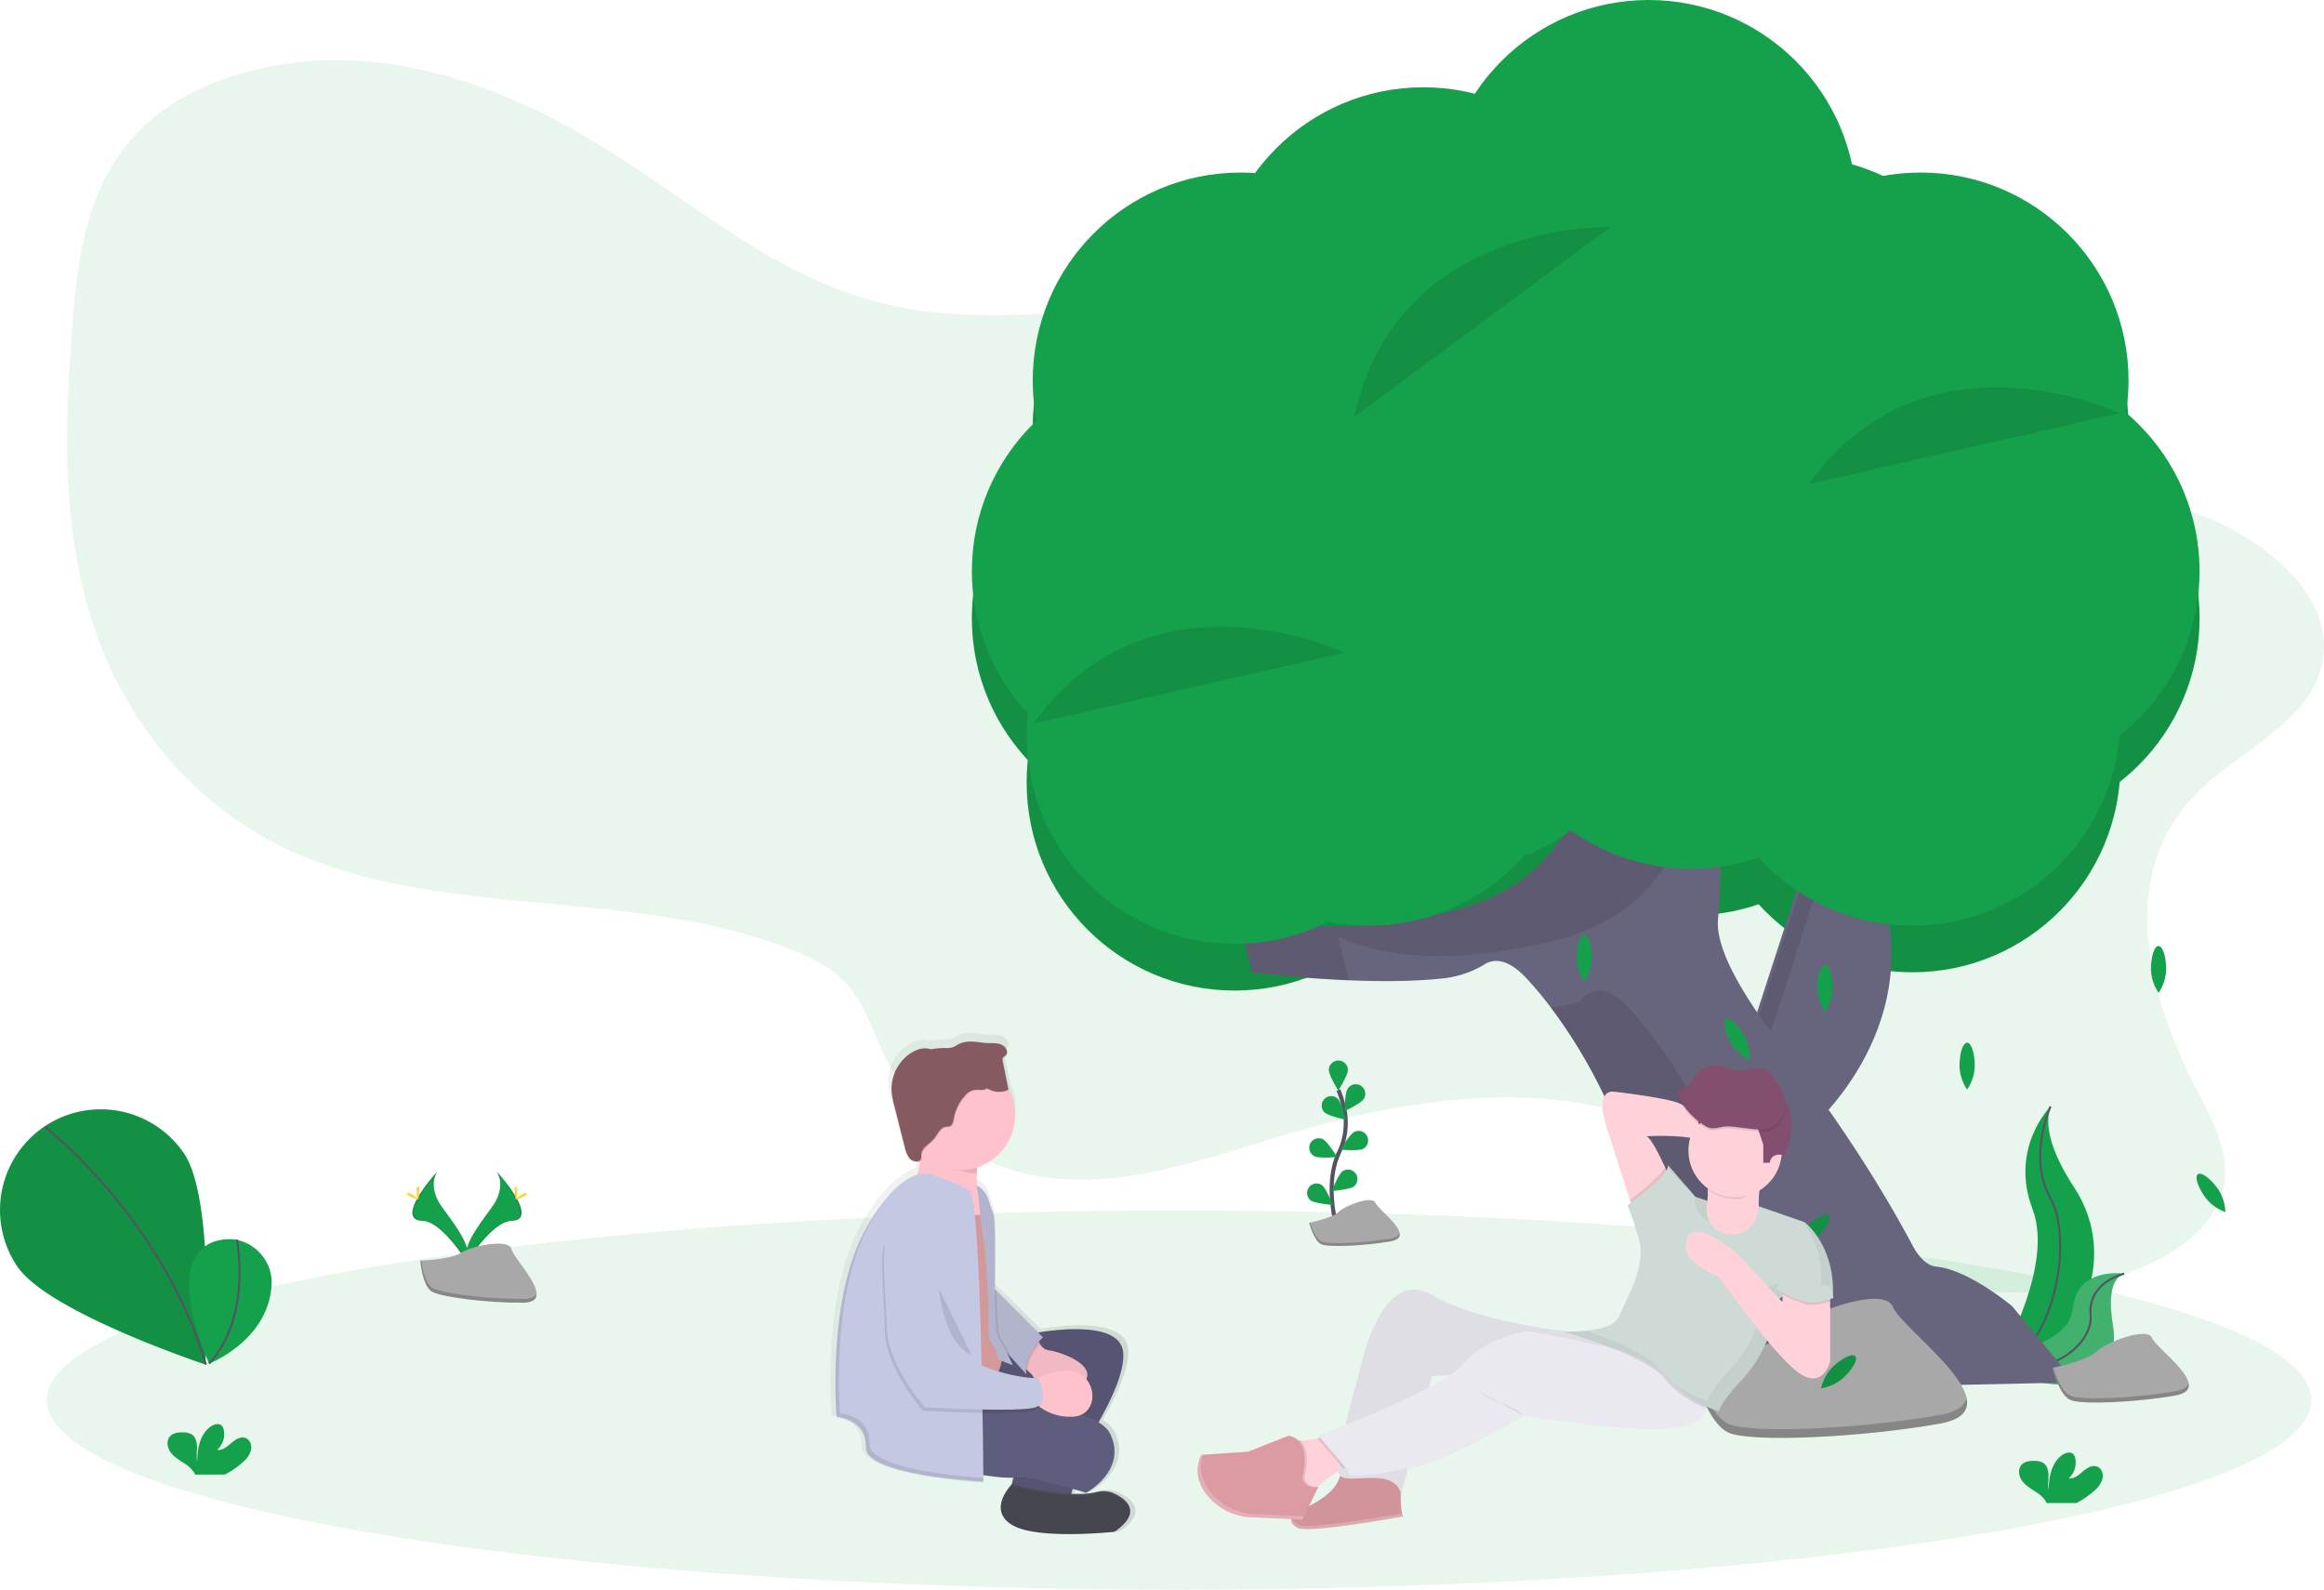 <svg xmlns="http://www.w3.org/2000/svg" xmlns:xlink="http://www.w3.org/1999/xlink" id="03e1230c-83b1-446f-8c84-17d4af0f793a" data-name="Layer 1" width="1142.23" height="781.11" viewBox="0 0 1142.23 781.11" class="injected-svg gridItem__media"><defs><linearGradient id="d91c7811-87ec-4fc8-aa52-46c2543d8327-2061" x1="380.12" y1="690.08" x2="530.06" y2="690.08" gradientTransform="matrix(-1, 0, 0, 1, 967, 0)" gradientUnits="userSpaceOnUse"><stop offset="0" stop-color="gray" stop-opacity="0.25"></stop><stop offset="0.54" stop-color="gray" stop-opacity="0.12"></stop><stop offset="1" stop-color="gray" stop-opacity="0.1"></stop></linearGradient><linearGradient id="d91c7811-87ec-4fc8-aa52-46c2543d8327-2061" x1="380.12" y1="690.08" x2="530.06" y2="690.08" gradientTransform="matrix(-1, 0, 0, 1, 967, 0)" gradientUnits="userSpaceOnUse"><stop offset="0" stop-color="gray" stop-opacity="0.25"></stop><stop offset="0.54" stop-color="gray" stop-opacity="0.12"></stop><stop offset="1" stop-color="gray" stop-opacity="0.1"></stop></linearGradient></defs><title>friendship</title><path d="M1169.87,387.2c-6.95,28.15-42.63,42.26-62.62,63.26-37.67,39.58-23,97.38.9,143.67,8,15.5,17.08,31.91,13.69,48.53-4.13,20.33-26.08,35.19-49.13,43.07-42,14.35-92.3,10.93-130.91-8.92-33.36-17.15-57.26-45-91.19-61.42-56.79-27.39-129.07-17-190.74,1.83C616.25,630.57,568.55,647.94,525.2,634c-30.5-9.82-51.59-33.72-63.08-59-5.54-12.23-9.57-25.47-20.16-35.16-6.3-5.77-14.52-9.86-22.93-13.3-76.88-31.5-174-14.63-248.63-49.57-50.42-23.59-82.71-68.09-97-114.5s-12.63-95.07-9-142.87c2.58-34,7.21-70.22,33.47-96.44,27.78-27.73,75.45-38,118.55-32.77s82.15,24.06,116.52,46.18c43,27.66,82.78,62.09,135.51,73.29,35.91,7.63,73.68,3.45,110.72,2,61.92-2.41,123.86,3,185.43,8.84,30,2.87,60.1,5.88,89.84,10.24q10,1.46,20,3.15c3.34.57,6.68,1.16,10,1.77,2.6.47,5.19,1,7.78,1.47q6.13,1.19,12.22,2.5c11.66,2.5,23.21,5.33,34.64,8.55,39.74,11.21,71.6,31.57,109.13,45.79,24.46,9.27,51.13,11.83,74.29,23.63C1151,332.29,1177.18,357.6,1169.87,387.2Z" transform="translate(-28.88 -59.45)" fill="#15A04B" opacity="0.1"></path><circle cx="939.95" cy="375.52" r="102.23" fill="#15A04B"></circle><circle cx="831.23" cy="347.59" r="102.23" fill="#15A04B"></circle><circle cx="711.55" cy="348.59" r="102.23" fill="#15A04B"></circle><circle cx="672.65" cy="375.52" r="102.23" fill="#15A04B"></circle><circle cx="606.82" cy="384.5" r="102.23" fill="#15A04B"></circle><circle cx="579.89" cy="303.71" r="102.23" fill="#15A04B"></circle><circle cx="609.81" cy="209.95" r="102.23" fill="#15A04B"></circle><circle cx="666.66" cy="209.95" r="102.23" fill="#15A04B"></circle><circle cx="699.58" cy="168.06" r="102.23" fill="#15A04B"></circle><circle cx="783.36" cy="213.94" r="102.23" fill="#15A04B"></circle><circle cx="978.85" cy="303.71" r="102.23" fill="#15A04B"></circle><circle cx="920" cy="252.84" r="102.23" fill="#15A04B"></circle><circle cx="882.1" cy="201.97" r="102.23" fill="#15A04B"></circle><circle cx="810.29" cy="125.17" r="102.23" fill="#15A04B"></circle><circle cx="943.94" cy="209.95" r="102.23" fill="#15A04B"></circle><g opacity="0.1"><circle cx="939.95" cy="375.52" r="102.23"></circle><circle cx="831.23" cy="347.59" r="102.23"></circle><circle cx="711.55" cy="348.59" r="102.23"></circle><circle cx="672.65" cy="375.52" r="102.23"></circle><circle cx="606.82" cy="384.5" r="102.23"></circle><circle cx="579.89" cy="303.71" r="102.23"></circle><circle cx="609.81" cy="209.95" r="102.23"></circle><circle cx="666.66" cy="209.95" r="102.23"></circle><circle cx="699.58" cy="168.06" r="102.23"></circle><circle cx="783.36" cy="213.94" r="102.23"></circle><circle cx="978.85" cy="303.71" r="102.23"></circle><circle cx="920" cy="252.84" r="102.23"></circle><circle cx="882.1" cy="201.97" r="102.23"></circle><circle cx="810.29" cy="125.17" r="102.23"></circle><circle cx="943.94" cy="209.95" r="102.23"></circle></g><path d="M918.34,614.12s62.5-52.53,31.58-127.33L919,475.21,885.45,578.5Z" transform="translate(-28.88 -59.45)" fill="#67647E"></path><path d="M921.67,471.65l7.4,2.77L896.13,575.83l28.74,31.12c-2.38,2.37-3.86,3.61-3.86,3.61l-32.9-35.62Z" transform="translate(-28.88 -59.45)" opacity="0.1"></path><ellipse cx="579.5" cy="687.94" rx="556.5" ry="93.16" fill="#15A04B" opacity="0.1"></ellipse><path d="M1036.72,603.1s-20.33,20.33-8.85,50.5-19.67,80.33-19.67,80.33l1-.16c41.75-7.37,62.5-55.12,39.28-90.6C1039.8,630,1032.71,614.52,1036.72,603.1Z" transform="translate(-28.88 -59.45)" fill="#15A04B"></path><path d="M1036.72,603.1s-11.48,24.92,0,45.25,2,77.38-28.53,85.58" transform="translate(-28.88 -59.45)" fill="none" stroke="#535461" stroke-miterlimit="10"></path><path d="M1072.93,685.33s-23.2-3.69-25.31,17.1S1003,726.1,1003,726.1l.8.53c35.09,23,68.63,14.67,63.57-15.91C1065.5,699.35,1065.65,687.93,1072.93,685.33Z" transform="translate(-28.88 -59.45)" fill="#15A04B"></path><path d="M1072.93,685.33s-23.2-3.69-25.31,17.1S1003,726.1,1003,726.1l.8.53c35.09,23,68.63,14.67,63.57-15.91C1065.5,699.35,1065.65,687.93,1072.93,685.33Z" transform="translate(-28.88 -59.45)" fill="#F5F5F5" opacity="0.2"></path><path d="M1072.93,685.33s-18,4-16.53,20.33-26.74,36-53.39,20.44" transform="translate(-28.88 -59.45)" fill="none" stroke="#535461" stroke-miterlimit="10"></path><path d="M636.08,504.71l8.12,32.5s57.37,7.48,95.62,2.78a49.72,49.72,0,0,0,19.07-6.88c3.23-1.91,8.33-2.74,15.3,2.48,11.94,9,70.54,81,61.05,155.7a25.82,25.82,0,0,1-22.17,22.24h0a77.86,77.86,0,0,0-32.67,12.36l-29,19.31,297.35-6.5-30.87-37.37s-21.12-17.87-37.37-19.5c-4.74-.47-8.65-4.82-11.81-10.73-18.51-34.65-40.65-67.23-64.65-98.34-17.48-22.66-32.15-46.54-30.78-61.54,3.25-35.75,0-94.24,0-94.24l-61.74-8.12s8.12,78-66.62,97.49S636.08,504.71,636.08,504.71Z" transform="translate(-28.88 -59.45)" fill="#67647E"></path><g opacity="0.1"><path d="M686.45,519.34s34.12,21.12,108.87,1.62,66.62-97.49,66.62-97.49L873.69,425c-.22-5-.39-8-.39-8l-61.74-8.12s8.12,78-66.62,97.49-108.87-1.62-108.87-1.62l8.12,32.5s21.92,2.86,47.7,3.93Z" transform="translate(-28.88 -59.45)"></path><path d="M830.77,740.51a77.86,77.86,0,0,1,32.67-12.36h0A25.78,25.78,0,0,0,885.6,706c9.54-74.7-49.09-146.83-61-155.79-13-9.75-19.5,1.62-19.5,1.62a104.61,104.61,0,0,1-14,2.67c21.06,28,51.19,81.71,44.14,136.87a25.78,25.78,0,0,1-22.16,22.15h0a77.86,77.86,0,0,0-32.67,12.36l-29,19.31,74.76-1.63Z" transform="translate(-28.88 -59.45)"></path></g><path d="M685.84,662.36s-6.21-21.08,1.16-36.6a33.3,33.3,0,0,0,2.69-20.89,56,56,0,0,0-3-9.81" transform="translate(-28.88 -59.45)" fill="none" stroke="#535461" stroke-miterlimit="10" stroke-width="2px"></path><path d="M691.33,585.25c0,2.58-4.68,10.08-4.68,10.08S682,587.83,682,585.25a4.68,4.68,0,1,1,9.36,0Z" transform="translate(-28.88 -59.45)" fill="#15A04B"></path><path d="M699.07,599.56c-1.4,2.17-9.4,5.92-9.4,5.92s.15-8.83,1.55-11a4.68,4.68,0,1,1,7.85,5.09Z" transform="translate(-28.88 -59.45)" fill="#15A04B"></path><path d="M698.73,624c-2.31,1.16-11.1.36-11.1.36s4.58-7.55,6.89-8.71a4.68,4.68,0,0,1,4.21,8.36Z" transform="translate(-28.88 -59.45)" fill="#15A04B"></path><path d="M694.31,642.47c-2.08,1.54-10.88,2.23-10.88,2.23s3.24-8.22,5.32-9.75a4.68,4.68,0,0,1,5.56,7.52Z" transform="translate(-28.88 -59.45)" fill="#15A04B"></path><path d="M679.84,606c1.85,1.8,10.49,3.67,10.49,3.67s-2.11-8.58-4-10.38a4.68,4.68,0,0,0-6.52,6.71Z" transform="translate(-28.88 -59.45)" fill="#15A04B"></path><path d="M674.94,627.62c2.31,1.16,11.1.36,11.1.36s-4.58-7.55-6.89-8.71a4.68,4.68,0,0,0-4.21,8.36Z" transform="translate(-28.88 -59.45)" fill="#15A04B"></path><path d="M673.06,649.31c2.08,1.54,10.88,2.23,10.88,2.23s-3.24-8.22-5.32-9.75a4.68,4.68,0,0,0-5.56,7.52Z" transform="translate(-28.88 -59.45)" fill="#15A04B"></path><path d="M672.33,660.3s11.35-2.27,14.37-5.3,16.64-8.32,18.16-4.54,20.43,16.64,7.56,18.91-30.26,3-34,1.51S672.33,660.3,672.33,660.3Z" transform="translate(-28.88 -59.45)" fill="#A8A8A8"></path><path d="M712.43,668c-12.86,2.27-30.26,3-34,1.51-2.88-1.15-4.88-6.69-5.67-9.26l-.38.08s2.27,9.08,6.05,10.59,21.18.76,34-1.51c3.71-.66,4.77-2.19,4.37-4.14C716.48,666.51,715.19,667.49,712.43,668Z" transform="translate(-28.88 -59.45)" opacity="0.2"></path><path d="M860.5,731.46s34.43-6.89,43.62-16.07,50.5-25.25,55.09-13.77,62,50.5,23,57.39-91.82,9.18-103.3,4.59S860.5,731.46,860.5,731.46Z" transform="translate(-28.88 -59.45)" fill="#A8A8A8"></path><path d="M982.17,754.74c-39,6.89-91.82,9.18-103.3,4.59-8.74-3.5-14.82-20.3-17.22-28.11l-1.15.24s6.89,27.55,18.36,32.14,64.28,2.3,103.3-4.59c11.27-2,14.49-6.66,13.27-12.56C994.48,750.3,990.55,753.27,982.17,754.74Z" transform="translate(-28.88 -59.45)" opacity="0.2"></path><path d="M1093.54,535.8a21.82,21.82,0,0,1-3.71,11.51,21.82,21.82,0,0,1-3.77-11.49c0-6.35,1.64-11.5,3.71-11.51S1093.52,529.45,1093.54,535.8Z" transform="translate(-28.88 -59.45)" fill="#15A04B"></path><path d="M811.25,530.22a21.82,21.82,0,0,1-3.74,11.5,21.82,21.82,0,0,1-3.74-11.5c0-6.35,1.67-11.5,3.74-11.5S811.25,523.87,811.25,530.22Z" transform="translate(-28.88 -59.45)" fill="#15A04B"></path><path d="M1118.91,643.54a21.82,21.82,0,0,1,3.74,11.5,21.82,21.82,0,0,1-9.79-7.1c-3.74-5.14-5.41-10.29-3.74-11.5S1115.18,638.41,1118.91,643.54Z" transform="translate(-28.88 -59.45)" fill="#15A04B"></path><path d="M999.45,583.33a21.82,21.82,0,0,1-3.74,11.5,21.82,21.82,0,0,1-3.74-11.5c0-6.35,1.67-11.5,3.74-11.5S999.45,577,999.45,583.33Z" transform="translate(-28.88 -59.45)" fill="#15A04B"></path><path d="M929.57,545.13a21.82,21.82,0,0,1-3.74,11.5,21.82,21.82,0,0,1-3.74-11.5c0-6.35,1.67-11.5,3.74-11.5S929.57,538.78,929.57,545.13Z" transform="translate(-28.88 -59.45)" fill="#15A04B"></path><path d="M886.22,568.42a21.82,21.82,0,0,1,2.47,11.84,21.82,21.82,0,0,1-9-8.12c-3.16-5.51-4.26-10.81-2.47-11.84S883.07,562.91,886.22,568.42Z" transform="translate(-28.88 -59.45)" fill="#15A04B"></path><path d="M853.83,674.06a21.82,21.82,0,0,1-10.95,5.14,21.82,21.82,0,0,1,5.83-10.59c4.63-4.34,9.54-6.64,10.95-5.14S858.46,669.72,853.83,674.06Z" transform="translate(-28.88 -59.45)" fill="#15A04B"></path><path d="M853.83,674.06a21.82,21.82,0,0,1-10.95,5.14,21.82,21.82,0,0,1,5.83-10.59c4.63-4.34,9.54-6.64,10.95-5.14S858.46,669.72,853.83,674.06Z" transform="translate(-28.88 -59.45)" opacity="0.1"></path><path d="M921.84,667.54a21.82,21.82,0,0,1-10.95,5.14,21.82,21.82,0,0,1,5.83-10.59c4.63-4.34,9.54-6.64,10.95-5.14S926.47,663.19,921.84,667.54Z" transform="translate(-28.88 -59.45)" fill="#15A04B"></path><path d="M921.84,667.54a21.82,21.82,0,0,1-10.95,5.14,21.82,21.82,0,0,1,5.83-10.59c4.63-4.34,9.54-6.64,10.95-5.14S926.47,663.19,921.84,667.54Z" transform="translate(-28.88 -59.45)" opacity="0.1"></path><path d="M934.88,736.48a21.82,21.82,0,0,1-10.95,5.14A21.82,21.82,0,0,1,929.77,731c4.63-4.34,9.54-6.64,10.95-5.14S939.52,732.13,934.88,736.48Z" transform="translate(-28.88 -59.45)" fill="#15A04B"></path><path d="M934.88,736.48a21.82,21.82,0,0,1-10.95,5.14A21.82,21.82,0,0,1,929.77,731c4.63-4.34,9.54-6.64,10.95-5.14S939.52,732.13,934.88,736.48Z" transform="translate(-28.88 -59.45)" opacity="0.1"></path><path d="M119.35,626.27c15.33,22.63,10.44,103.65,10.44,103.65s-77.05-25.51-92.38-48.13a49.49,49.49,0,0,1,81.95-55.51Z" transform="translate(-28.88 -59.45)" fill="#15A04B"></path><path d="M119.35,626.27c15.33,22.63,10.44,103.65,10.44,103.65s-77.05-25.51-92.38-48.13a49.49,49.49,0,0,1,81.95-55.51Z" transform="translate(-28.88 -59.45)" opacity="0.1"></path><path d="M50.92,613.11S108.66,657.69,130.09,730" transform="translate(-28.88 -59.45)" fill="none" stroke="#535461" stroke-miterlimit="10"></path><path d="M144.63,668.57s-41-7-13,60.91c0,0,28.49-10.86,30.71-37.88a21.56,21.56,0,0,0-17.15-22.92Z" transform="translate(-28.88 -59.45)" fill="#15A04B"></path><path d="M145.23,668.5s7.81,37.56-13.56,61" transform="translate(-28.88 -59.45)" fill="none" stroke="#535461" stroke-miterlimit="10"></path><path d="M1037.51,731.59s17.11-3.4,21.67-7.93,25.1-12.46,27.38-6.8,30.8,24.92,11.41,28.31-45.63,4.53-51.33,2.27S1037.51,731.59,1037.51,731.59Z" transform="translate(-28.88 -59.45)" fill="#A8A8A8"></path><path d="M1098,743.08c-19.39,3.4-45.63,4.53-51.33,2.27-4.34-1.73-7.36-10-8.56-13.87l-.57.12s3.42,13.59,9.13,15.86,31.94,1.13,51.33-2.27c5.6-1,7.2-3.28,6.6-6.2C1104.09,740.88,1102.14,742.35,1098,743.08Z" transform="translate(-28.88 -59.45)" opacity="0.2"></path><circle cx="939.95" cy="352.58" r="102.23" fill="#15A04B"></circle><circle cx="831.23" cy="324.65" r="102.23" fill="#15A04B"></circle><circle cx="711.55" cy="325.65" r="102.23" fill="#15A04B"></circle><circle cx="672.65" cy="352.58" r="102.23" fill="#15A04B"></circle><circle cx="606.82" cy="361.56" r="102.23" fill="#15A04B"></circle><circle cx="579.89" cy="280.77" r="102.23" fill="#15A04B"></circle><circle cx="609.81" cy="187.01" r="102.23" fill="#15A04B"></circle><circle cx="666.66" cy="187.01" r="102.23" fill="#15A04B"></circle><circle cx="699.58" cy="145.12" r="102.23" fill="#15A04B"></circle><circle cx="783.36" cy="191" r="102.23" fill="#15A04B"></circle><circle cx="978.85" cy="280.77" r="102.23" fill="#15A04B"></circle><circle cx="920" cy="229.9" r="102.23" fill="#15A04B"></circle><circle cx="882.1" cy="179.03" r="102.23" fill="#15A04B"></circle><circle cx="810.29" cy="102.23" r="102.23" fill="#15A04B"></circle><circle cx="943.94" cy="187.01" r="102.23" fill="#15A04B"></circle><path d="M1070.61,262.47s-95.21-45.15-152.82,34.87" transform="translate(-28.88 -59.45)" opacity="0.1"></path><path d="M820.53,171s-105.32-3.18-126,93.22" transform="translate(-28.88 -59.45)" opacity="0.1"></path><path d="M689.61,380.16S594.4,335,536.79,415" transform="translate(-28.88 -59.45)" opacity="0.1"></path><path d="M272.92,635s5.49,7.18-2.54,18-14.65,20-12,26.76c0,0,12.11-20.14,22-20.42S283.76,647.11,272.92,635Z" transform="translate(-28.88 -59.45)" fill="#15A04B"></path><path d="M272.92,635a8.9,8.9,0,0,1,1.12,2.25c9.62,11.3,14.75,21.85,5.5,22.12-8.61.25-18.95,15.65-21.42,19.54a8.35,8.35,0,0,0,.29.89s12.11-20.14,22-20.42S283.76,647.11,272.92,635Z" transform="translate(-28.88 -59.45)" opacity="0.1"></path><path d="M283.13,644.16c0,2.53-.28,4.58-.63,4.58s-.63-2-.63-4.58.35-1.34.7-1.34S283.13,641.63,283.13,644.16Z" transform="translate(-28.88 -59.45)" fill="#FFD037"></path><path d="M286.63,647.17c-2.22,1.21-4.16,1.94-4.32,1.63s1.5-1.54,3.72-2.75,1.34-.33,1.51,0S288.85,646,286.63,647.17Z" transform="translate(-28.88 -59.45)" fill="#FFD037"></path><path d="M243.9,635s-5.49,7.18,2.54,18,14.65,20,12,26.76c0,0-12.11-20.14-22-20.42S233.05,647.11,243.9,635Z" transform="translate(-28.88 -59.45)" fill="#15A04B"></path><path d="M243.9,635a8.9,8.9,0,0,0-1.12,2.25c-9.62,11.3-14.75,21.85-5.5,22.12,8.61.25,18.95,15.65,21.42,19.54a8.35,8.35,0,0,1-.29.89s-12.11-20.14-22-20.42S233.05,647.11,243.9,635Z" transform="translate(-28.88 -59.45)" opacity="0.1"></path><path d="M233.69,644.16c0,2.53.28,4.58.63,4.58s.63-2,.63-4.58-.35-1.34-.7-1.34S233.69,641.63,233.69,644.16Z" transform="translate(-28.88 -59.45)" fill="#FFD037"></path><path d="M230.18,647.17c2.22,1.21,4.16,1.94,4.32,1.63s-1.5-1.54-3.72-2.75-1.34-.33-1.51,0S228,646,230.18,647.17Z" transform="translate(-28.88 -59.45)" fill="#FFD037"></path><path d="M235.44,678.85s15.36-.47,20-3.77,23.63-7.23,24.77-1.95,23.08,26.29,5.74,26.43-40.29-2.7-44.91-5.52S235.44,678.85,235.44,678.85Z" transform="translate(-28.88 -59.45)" fill="#A8A8A8"></path><path d="M286.25,697.73c-17.34.14-40.29-2.7-44.91-5.52-3.52-2.14-4.92-9.83-5.39-13.38l-.51,0s1,12.39,5.59,15.2,27.57,5.66,44.91,5.52c5,0,6.73-1.82,6.64-4.46C291.89,696.7,290,697.7,286.25,697.73Z" transform="translate(-28.88 -59.45)" opacity="0.2"></path><path d="M148.44,777.74a11.67,11.67,0,0,0,3.83-5.78c.5-2.3-.48-5.05-2.68-5.89-2.46-.94-5.09.76-7.08,2.49s-4.28,3.69-6.89,3.32a10.48,10.48,0,0,0,3.24-9.81,4.1,4.1,0,0,0-.9-2c-1.37-1.46-3.84-.83-5.48.32-5.2,3.66-6.65,10.72-6.68,17.08-.52-2.29-.08-4.68-.1-7s-.66-5-2.64-6.22a8,8,0,0,0-4-.95c-2.34-.09-4.94.15-6.54,1.86-2,2.12-1.47,5.69.26,8s4.35,3.8,6.77,5.42a15,15,0,0,1,4.84,4.61,4.57,4.57,0,0,1,.36.82h14.65A40.83,40.83,0,0,0,148.44,777.74Z" transform="translate(-28.88 -59.45)" fill="#15A04B"></path><path d="M1058.44,791.74a11.67,11.67,0,0,0,3.83-5.78c.5-2.3-.48-5.05-2.68-5.89-2.46-.94-5.09.76-7.08,2.49s-4.28,3.69-6.89,3.32a10.48,10.48,0,0,0,3.24-9.81,4.1,4.1,0,0,0-.9-2c-1.37-1.46-3.84-.83-5.48.32-5.2,3.66-6.65,10.72-6.68,17.08-.52-2.29-.08-4.68-.1-7s-.66-5-2.64-6.22a8,8,0,0,0-4-.95c-2.34-.09-4.94.15-6.54,1.86-2,2.12-1.47,5.69.26,8s4.35,3.8,6.77,5.42a15,15,0,0,1,4.84,4.61,4.57,4.57,0,0,1,.36.82h14.65A40.83,40.83,0,0,0,1058.44,791.74Z" transform="translate(-28.88 -59.45)" fill="#15A04B"></path><path d="M717.57,786.32s-1,15.66,1,18.26c0,0-45.92,8.35-51.66,5.74s-3.13-6.78,0-8.35,18.79-7.31,20.87-18.26c0,0-6.78-3.13,15.13,1S717.57,786.32,717.57,786.32Z" transform="translate(-28.88 -59.45)" fill="#DC9BA3"></path><path d="M717.57,786.32s-1,15.66,1,18.26c0,0-45.92,8.35-51.66,5.74s-3.13-6.78,0-8.35,18.79-7.31,20.87-18.26c0,0-6.78-3.13,15.13,1S717.57,786.32,717.57,786.32Z" transform="translate(-28.88 -59.45)" opacity="0.05"></path><path d="M896.56,634.46s-5.74,9.39-2.09,27.66-9.39,18.26-9.39,18.26H859l-8.87-23,12.52,1s8.35-2.09,4.7-21.4Z" transform="translate(-28.88 -59.45)" fill="#FFD2D9"></path><path d="M818.29,612.55c4,12.71,9,28.19,11.67,36.44l1.9,5.83,17.22-17.74s-.76-1.76-1.89-4.22c-2.52-5.46-6.91-14.37-9.07-15.09,0,0,24-1.57,31.31,4.17s5.22-15.66,5.22-15.66-14.09-1-19.31-4.17-33.4-6.26-33.4-6.26S812.55,594.28,818.29,612.55Z" transform="translate(-28.88 -59.45)" fill="#FFD2D9"></path><path d="M661.73,766l3.65,26.61,9.39-1s.57-.54,1.53-1.4c2.53-2.23,7.8-6.6,12.84-9a15.73,15.73,0,0,1,5.46-1.63l-10.44-15.66a57.66,57.66,0,0,1-7.79,2.31,37.61,37.61,0,0,1-8.39,1A15.32,15.32,0,0,1,661.73,766Z" transform="translate(-28.88 -59.45)" fill="#FFD2D9"></path><path d="M687.82,784.76c4.7,4.17,26.09-4.7,29.75,8.87l3.36-12.87,10.35-39.6,1.42-5.45,8.62-.37,98.93-4.22,5.6-.24,3-.13-3.92-1.94-26.09-12.93s-9.4-.66-22.36-2.44h0c-19.65-2.69-47.49-8-63.21-17.39-26.09-15.66-36,37.05-36,37.05s-4,13.37-7,26.55a153.76,153.76,0,0,0-3.15,17.25C686.67,780.93,686.81,783.85,687.82,784.76Z" transform="translate(-28.88 -59.45)" fill="#E9E9EF"></path><path d="M687.82,784.76c4.7,4.17,26.09-4.7,29.75,8.87l3.36-12.87,10.35-39.6,1.42-5.45,8.89-.55,95.58-5.88,5.9-.37,1.82-.11,2.35-.15-28.44-12.79s-9.4-.66-22.36-2.44h0c-19.65-2.69-47.49-8-63.21-17.39-26.09-15.66-36,37.05-36,37.05s-4,13.37-7,26.55a153.76,153.76,0,0,0-3.15,17.25C686.67,780.93,686.81,783.85,687.82,784.76Z" transform="translate(-28.88 -59.45)" opacity="0.05"></path><path d="M676.38,766.19l9.13,10.71,3.64,4.27a15.73,15.73,0,0,1,5.46-1.63l-10.44-15.66A57.66,57.66,0,0,1,676.38,766.19Z" transform="translate(-28.88 -59.45)" opacity="0.1"></path><path d="M676.87,764.93l10.21,12,4.92,5.77v1.57c6,1.39,24.79-2.57,28.93-3.48l.81-.18c12,.52,56.36-25.57,56.36-25.57s48.53,8.35,72,6.26c13.11-1.17,16.79-5.91,17.48-9.88a10.29,10.29,0,0,0-.78-5.78l-21-14.75-2.78-2-4.44-3.13s-7.72-1.75-17.52-3.91h0c-15.32-3.38-35.73-7.77-39.86-8.08-6.78-.52-24,5.22-33.92,16.7a29.31,29.31,0,0,1-5.72,4.67l-.27.18c-2.79,1.85-6.22,3.81-10,5.82-12.63,6.65-29.47,13.8-41.05,18.49C682.32,762.86,676.87,764.93,676.87,764.93Z" transform="translate(-28.88 -59.45)" fill="#E9E9EF"></path><path d="M661.73,766l3.65,26.61,9.39-1s.57-.54,1.53-1.4c-2.08,0-5.51-.55-6.23-4.86,0,0,3.62-12.65-2.09-18.1A15.32,15.32,0,0,1,661.73,766Z" transform="translate(-28.88 -59.45)" opacity="0.1"></path><path d="M669,785.28s5.22-18.26-6.78-20.35l-19.83,7.83-23,1.57s-6,9.79,3.61,20.77A29.52,29.52,0,0,0,643.94,805L669,806.15,676.87,790S670.08,791.54,669,785.28Z" transform="translate(-28.88 -59.45)" fill="#DC9BA3"></path><path d="M796.45,713.44c2.63.77,13.51,4,24.65,8.43h0a137.31,137.31,0,0,1,16.06,7.41c1.08.61,2.11,1.22,3.08,1.83a26.56,26.56,0,0,1,6.73,5.64c6.44,8.33,15.9,12.82,20.61,14.65a10.29,10.29,0,0,0-.78-5.78l-21-14.75,3-.13-3.92-1.94,2.35-.15-28.44-12.79S809.41,715.22,796.45,713.44Z" transform="translate(-28.88 -59.45)" opacity="0.1"></path><path d="M830,649l1.9,5.83,17.22-17.74s-.76-1.76-1.89-4.22C845,637.46,834.61,645.52,830,649Z" transform="translate(-28.88 -59.45)" opacity="0.1"></path><path d="M892.09,657.65a30.34,30.34,0,0,0,1.35-5.44L915.87,660s15.39,11.74,13.83,37.31c0,0-19-7-27.4,1.3l-.17,1.47a67.84,67.84,0,0,1-18.4,38.82c-4.15,4.36-8.06,9.27-10.13,14,0,0-14.61-4.17-23.48-15.66S799,713.79,799,713.79s22.44.52,25.57-7.31,13.57-24.53,9.92-37.57-5.74-17.22-5.74-17.22,21.4-15.13,19.83-19.83l13.57,15.66,6.26,2.09a10,10,0,0,0-.74,3.82C867.31,667.6,887.33,671,892.09,657.65Z" transform="translate(-28.88 -59.45)" fill="#CEDAD5"></path><path d="M868.13,643.93a54.1,54.1,0,0,0-.79-5.81l29.22-2.61s-2,1.75-2.9,8.27c-3.43,2-7.43,4.78-11.71,4.78A22.86,22.86,0,0,1,868.13,643.93Z" transform="translate(-28.88 -59.45)" opacity="0.1"></path><circle cx="852.81" cy="565.36" r="22.96" fill="#FFD2D9"></circle><path d="M898.65,630.81h-3.13v-8.87l-3.13-9.39s-15.66-7.31-23-5.74L863.69,612s-1.57-12.52,7.83-17.22,26.09-2.61,30.27,1,11,9.92,5.74,27.14L906,627.16S899.69,625.07,898.65,630.81Z" transform="translate(-28.88 -59.45)" fill="#844F6E"></path><g opacity="0.05"><path d="M858.09,642.86l-1.71-.57-7.88-9.09a2.22,2.22,0,0,0,.05-1.34Z" transform="translate(-28.88 -59.45)"></path><path d="M869.07,659.7a11.82,11.82,0,0,1-7.17-11.5c0-.31,0-.6,0-.88l.16.19,6.26,2.09a10,10,0,0,0-.74,3.82A12.47,12.47,0,0,0,869.07,659.7Z" transform="translate(-28.88 -59.45)"></path><path d="M808.2,713.36c13.08,4.55,30.79,11.72,36.18,18.69l.4.5c-14.33-9.83-45.8-18.77-45.8-18.77A81.34,81.34,0,0,0,808.2,713.36Z" transform="translate(-28.88 -59.45)"></path><path d="M867.86,747.71c2.07-4.71,6-9.63,10.13-14a67.84,67.84,0,0,0,18.4-38.82l.17-1.47c8.35-8.35,27.4-1.3,27.4-1.3,1-16.22-4.84-26.87-9.23-32.49l1.15.4s15.39,11.74,13.83,37.31c0,0-19-7-27.4,1.3l-.17,1.47a67.84,67.84,0,0,1-18.4,38.82c-4.15,4.36-8.06,9.27-10.13,14,0,0-12.72-3.64-21.62-13.44A54,54,0,0,0,867.86,747.71Z" transform="translate(-28.88 -59.45)"></path></g><path d="M873.6,686.65s25,36,38.09,46.44,16.7-4.7,16.7-4.7V695l-23-2.61-.25,3.17-.28,3.62-21.4-23s-21.4-19.31-25.57-7.83S873.6,686.65,873.6,686.65Z" transform="translate(-28.88 -59.45)" fill="#FFD2D9"></path><path d="M905.19,695.56a49.72,49.72,0,0,0,9.9,4.4c4.93,1.52,10.58-.08,13.31-1.06V695l-23-2.61Z" transform="translate(-28.88 -59.45)" opacity="0.1"></path><path d="M928.66,691.61,930,697.2s-8.16,3.8-14.94,1.72a59.33,59.33,0,0,1-13-6.26c-1-.52,4.17-6.26,4.17-6.26Z" transform="translate(-28.88 -59.45)" fill="#CEDAD5"></path><path d="M778.36,755.27A42.39,42.39,0,0,0,766.88,749a41,41,0,0,1-11-5.74" transform="translate(-28.88 -59.45)" opacity="0.1"></path><path d="M619.46,774.32l.85-.06c-1.24,3.15-3,10.85,4.32,19.26a29.52,29.52,0,0,0,20.87,9.89l24.3,1.14-.78,1.6L643.94,805a29.52,29.52,0,0,1-20.87-9.89C613.46,784.11,619.46,774.32,619.46,774.32Z" transform="translate(-28.88 -59.45)" fill="#FFFFFF" opacity="0.2"></path><path d="M708.07,796.69q-.11.47-.25.93C707.31,797.33,706.58,796.77,708.07,796.69Z" transform="translate(-28.88 -59.45)" fill="#00FF00" opacity="0.05"></path><path d="M667,808.76c5.35,2.43,45.57-4.65,51-5.63a4.06,4.06,0,0,0,.62,1.45s-45.92,8.35-51.66,5.74c-3-1.34-3.69-3.1-3.29-4.7C664,806.74,664.94,807.85,667,808.76Z" transform="translate(-28.88 -59.45)" fill="#FFFFFF" opacity="0.2"></path><path d="M867.1,613.84a35.56,35.56,0,0,1-13.24-14.2,3.2,3.2,0,0,1-.49-2.19c.37-1.42,2.22-1.67,3.56-2.28,2.49-1.14,3.54-4,5.17-6.22a12.45,12.45,0,0,1,12.17-4.67c2.38.48,4.58,1.66,7,2,5.18.76,10.82-2.38,15.47,0,2.12,1.09,3.56,3.14,4.82,5.16,3.17,5.07,7.14,10.46,4.26,16.38-1.65,3.4-4.29,6.22-8,7.21s-8,.16-11.78-.24c-3.1-.34-6.36-1-9.48-.72C872.88,614.45,870.59,615.94,867.1,613.84Z" transform="translate(-28.88 -59.45)" opacity="0.1"></path><path d="M867.1,612.79a35.56,35.56,0,0,1-13.24-14.2,3.2,3.2,0,0,1-.49-2.19c.37-1.42,2.22-1.67,3.56-2.28,2.49-1.14,3.54-4,5.17-6.22a12.45,12.45,0,0,1,12.17-4.67c2.38.48,4.58,1.66,7,2,5.18.76,10.82-2.38,15.47,0,2.12,1.09,3.56,3.14,4.82,5.16,3.17,5.07,7.14,10.46,4.26,16.38-1.65,3.4-4.29,6.22-8,7.21s-8,.16-11.78-.24c-3.1-.34-6.36-1-9.48-.72C872.88,613.4,870.59,614.9,867.1,612.79Z" transform="translate(-28.88 -59.45)" fill="#844F6E"></path><path d="M436.94,737.11c0,10.76.6,17.87.6,17.87s15.37.86,14.94,15.11,59.74,17.27,59.74,17.27,0-.15,0-.43h0s0-1.15,0-3.23c5.72.85,11.84,1.54,15.27,1.21-.23,1.11-.5,2.28-.76,3.32-.28.28-5.82,5.88-5.64,11.84-.1,3,1.26,6.08,5.66,8.64C539.45,816.13,579,812,579,812c6-3.94,8-7.29,7.89-10.07.19-4.1-3.9-7-7.65-8.87a13.5,13.5,0,0,0-9.36-1,44.92,44.92,0,0,1-12.91.95,20,20,0,0,1,.67-2.54c4.06,1.15,6.86,2,6.86,2s21.08-11.22,12.3-29.35a14.85,14.85,0,0,0-6-5.93c6.77-11.67,13.2-25.41,12.56-34.65-1.07-15.42-31.69-12.06-43.16-10.25L518.09,690.6c0-16,.49-34.37-1-38.35-2.64-6.91-1.76-6-3.51-9.06l-.07-.11c-1-1.62-3.72-4.19-4.42-3.84a44.62,44.62,0,0,1,.13-9.55A27.25,27.25,0,0,0,528,603.91a26.68,26.68,0,0,0-3-12.31l.3-.13-2.9-14.26a2.37,2.37,0,0,1,.13-1.85c.3-.4.81-.52,1.2-.8a2.76,2.76,0,0,0,.47-3.36,4.58,4.58,0,0,0-1.09-1.39c-2.44-2.77-7.63-1.78-10.82-2.19-4.32-.55-8.85-1.35-12.94.79a21.38,21.38,0,0,1-2.75,1.44,11.84,11.84,0,0,1-4,.38,40.4,40.4,0,0,0-7.26.65c-3.12-1.13-6.79-.13-9.68,1.6A21.35,21.35,0,0,0,465.5,592a41.36,41.36,0,0,0,1.39,7.15L472.24,620a13.59,13.59,0,0,0,2,4.88,5.75,5.75,0,0,0,.8.86,4.63,4.63,0,0,0,4.26,1.62,2.89,2.89,0,0,0,.59-.21,29.57,29.57,0,0,1-1.27,6.46c-6.12,1.78-15,8-25.66,26C439.28,682.67,437,716.67,436.94,737.11Zm87.3-14.64h0Z" transform="translate(-28.88 -59.45)" fill="url(&quot;#d91c7811-87ec-4fc8-aa52-46c2543d8327-2061&quot;)"></path><rect x="490.14" y="724.24" width="59.84" height="42.86" transform="translate(1011.23 1431.89) rotate(-180)" fill="#5F5D7E"></rect><path d="M535.12,714.9s44.56-9.34,45.83,9.34-26.31,56-26.31,56l-25-5.09,7.21-28.86s-28.43-6.37-30.13-6.79S535.12,714.9,535.12,714.9Z" transform="translate(-28.88 -59.45)" fill="#5F5D7E"></path><path d="M535.12,714.9s44.56-9.34,45.83,9.34-26.31,56-26.31,56l-25-5.09,7.21-28.86s-28.43-6.37-30.13-6.79S535.12,714.9,535.12,714.9Z" transform="translate(-28.88 -59.45)" opacity="0.1"></path><path d="M558.47,785.35s-4.24,8.06-3,11.46-30.13-4.67-30.13-4.67,2.55-9.76,2.12-11S558.47,785.35,558.47,785.35Z" transform="translate(-28.88 -59.45)" fill="#5F5D7E"></path><path d="M530.88,730.18,534,733l2,1.82s10.19,16.55,23.34,6.37S549.13,723.39,544.46,723a5.86,5.86,0,0,1-4.4-3.19,14,14,0,0,1-1.54-4Z" transform="translate(-28.88 -59.45)" fill="#FDC2CC"></path><path d="M530.88,730.18,534,733l2,1.82s10.19,16.55,23.34,6.37S549.13,723.39,544.46,723a5.86,5.86,0,0,1-4.4-3.19,14,14,0,0,1-1.54-4Z" transform="translate(-28.88 -59.45)" opacity="0.05"></path><path d="M558.47,785.35s-4.24,8.06-3,11.46-30.13-4.67-30.13-4.67,2.55-9.76,2.12-11S558.47,785.35,558.47,785.35Z" transform="translate(-28.88 -59.45)" opacity="0.1"></path><path d="M530.88,730.18,534,733c0-5.44,3.61-10.44,6.08-13.25a14,14,0,0,1-1.54-4Z" transform="translate(-28.88 -59.45)" opacity="0.1"></path><path d="M512.21,687.32l29.28,29.28s-10.19,8.91-8.06,18.25l-21.22-23.77Z" transform="translate(-28.88 -59.45)" fill="#C4C8E2"></path><path d="M512.42,687.32v23.77l3.4,3.81,10.09,11.3,7.73,8.66c-2.12-9.34,8.06-18.25,8.06-18.25Z" transform="translate(-28.88 -59.45)" opacity="0.1"></path><path d="M512.21,645.3s0,8.91-7.64,6.37-1.7,100.58-1.7,100.58,22.07-16.55,17.82-28.43S515.6,703,516,691.14,512.21,645.3,512.21,645.3Z" transform="translate(-28.88 -59.45)" fill="#D39999"></path><path d="M511.78,621.54s-6.37,17.4,0,30.56S474,644.88,474,644.88s9.76-4.67,6.37-27.16Z" transform="translate(-28.88 -59.45)" fill="#FDC2CC"></path><path d="M515.6,700.9a125.19,125.19,0,0,0,0,14l10.09,11.3a85.06,85.06,0,0,0-5-9.17c-1.57-2.43-1.92-12.12-2-23.18l-3.7-3.7C515.38,696.12,515.6,700.9,515.6,700.9Z" transform="translate(-28.88 -59.45)" opacity="0.1"></path><path d="M509,643c-.47-2.23,3.21,1.13,4.39,3.08l.06.11c1.7,3,.85,2.12,3.4,8.91s-.85,56,3,62a95.5,95.5,0,0,1,6.79,13.16l-6.79-2.55s-2.55-7.64-4.24-9.34-.85-17.4-.85-17.4-1.27-27.16-2.55-33.1C511.2,663.09,510,647.69,509,643Z" transform="translate(-28.88 -59.45)" fill="#C4C8E2"></path><path d="M509,643c-.47-2.23,3.21,1.13,4.39,3.08l.06.11c1.7,3,.85,2.12,3.4,8.91s-.85,56,3,62a95.5,95.5,0,0,1,6.79,13.16l-6.79-2.55s-2.55-7.64-4.24-9.34-.85-17.4-.85-17.4-1.27-27.16-2.55-33.1C511.2,663.09,510,647.69,509,643Z" transform="translate(-28.88 -59.45)" opacity="0.1"></path><path d="M499.05,748.85s67.05-2.55,75.54,15.28S562.71,793,562.71,793s-28.43-8.91-34.8-7.64-28.86-3.4-28.86-3.4Z" transform="translate(-28.88 -59.45)" fill="#5F5D7E"></path><path d="M536.4,737.82s15.28-8.49,23.77-3,7.64,20.37-4.24,20.79-18.25-6.79-18.25-6.79Z" transform="translate(-28.88 -59.45)" fill="#FDC2CC"></path><path d="M488.44,637.24s-13.58-9.34-33.53,25-14.85,93.36-14.85,93.36,14.85.85,14.43,14.85,57.72,17,57.72,17-.85-139.2-6.79-143S488.44,637.24,488.44,637.24Z" transform="translate(-28.88 -59.45)" fill="#C4C8E2"></path><path d="M488.38,662.56a18.59,18.59,0,0,1,7.72,15.12c.07,12.71.38,40.1,1.67,45.28,1.7,6.79,27.16,15.7,40.32,15.28,0,0,6.37,11.88-1.27,14.43s-54.32,0-54.32,0-18.25-20.79-18.67-39-3-38.62,0-42.44C466.28,668,476.53,654.2,488.38,662.56Z" transform="translate(-28.88 -59.45)" opacity="0.1"></path><path d="M489.23,660.86A18.59,18.59,0,0,1,497,676c.07,12.71.38,40.1,1.67,45.28,1.7,6.79,27.16,15.7,40.32,15.28,0,0,6.37,11.88-1.27,14.43s-54.32,0-54.32,0-18.25-20.79-18.67-39-3-38.62,0-42.44C467.13,666.34,477.38,652.5,489.23,660.86Z" transform="translate(-28.88 -59.45)" fill="#C4C8E2"></path><path d="M576.95,793.51c6.09,3,13.15,9.18-.23,18.57,0,0-38.19,4.24-50.5-3.4s0-19.95,0-19.95,28.17,7.49,41.69,3.83A12.83,12.83,0,0,1,576.95,793.51Z" transform="translate(-28.88 -59.45)" fill="#4C4C56"></path><path d="M576.95,794.37c6.09,2.9,13.15,8.78-.23,17.77,0,0-38.19,4.06-50.5-3.25s0-19.08,0-19.08,28.17,7.16,41.69,3.67A13.36,13.36,0,0,1,576.95,794.37Z" transform="translate(-28.88 -59.45)" opacity="0.1"></path><path d="M490.35,692.62s2.12,26.74,16.13,32.68" transform="translate(-28.88 -59.45)" opacity="0.1"></path><path d="M511.36,624.51a54.46,54.46,0,0,0-2.51,11.34c-2.68.9-6.6-1.36-9.59-1.36-7.78,0-10-8.7-14.85-14,0-2.36-4,3.15-4.46.21Z" transform="translate(-28.88 -59.45)" opacity="0.1"></path><path d="M474,607.53a26.86,26.86,0,0,0,.81,6.58l.09.34a26.87,26.87,0,1,0-.9-6.91Z" transform="translate(-28.88 -59.45)" fill="#FDC2CC"></path><path d="M454.92,662.7a101,101,0,0,1,9.49-13.88,108,108,0,0,0-7.79,11.76c-19.95,34.38-14.85,93.36-14.85,93.36s14.85.85,14.43,14.85c-.38,12.57,46.41,16.25,56,16.87,0,1.44,0,2.22,0,2.22s-58.14-3-57.72-17-14.43-14.85-14.43-14.85S435,697.08,454.92,662.7Z" transform="translate(-28.88 -59.45)" opacity="0.1"></path><path d="M477.39,577c2.8-1.69,6.34-2.68,9.36-1.57a38.38,38.38,0,0,1,7-.64,11.25,11.25,0,0,0,3.82-.37,20.53,20.53,0,0,0,2.66-1.41c3.95-2.1,8.33-1.31,12.5-.77,3.39.44,9.12-.79,11.08,3.09a2.75,2.75,0,0,1-.45,3.3c-.38.28-.87.39-1.16.79a2.37,2.37,0,0,0-.13,1.82l2.8,14a10.52,10.52,0,0,1-8.33.38,23.44,23.44,0,0,1-2.2-1c-2.09,1.36-4.25.33-6.78.87a7.73,7.73,0,0,0-3.82,2.5,22.24,22.24,0,0,0-5.67,11.29c-.28,1.59-.65,3.55-2.19,4a10.05,10.05,0,0,1-1.77.18c-2.78.36-3.92,3.65-5.71,5.82-2.18,2.64-6.09,4.36-6.33,7.78-.06.88.13,1.85-.36,2.59a2.18,2.18,0,0,1-1.36.84,4.59,4.59,0,0,1-4.46-2,13.49,13.49,0,0,1-1.89-4.79l-5.17-20.5a41.31,41.31,0,0,1-1.35-7A21.1,21.1,0,0,1,477.39,577Z" transform="translate(-28.88 -59.45)" opacity="0.1"></path><path d="M477,576.62c2.8-1.69,6.34-2.68,9.36-1.57a38.38,38.38,0,0,1,7-.64,11.25,11.25,0,0,0,3.82-.37,20.53,20.53,0,0,0,2.66-1.41c3.95-2.1,8.33-1.31,12.5-.77,3.39.44,9.12-.79,11.08,3.09a2.75,2.75,0,0,1-.45,3.3c-.38.28-.87.39-1.16.79a2.37,2.37,0,0,0-.13,1.82l2.8,14a10.52,10.52,0,0,1-8.33.38,23.44,23.44,0,0,1-2.2-1c-2.09,1.36-4.25.33-6.78.87a7.73,7.73,0,0,0-3.82,2.5,22.24,22.24,0,0,0-5.67,11.29c-.28,1.59-.65,3.55-2.19,4a10.05,10.05,0,0,1-1.77.18c-2.78.36-3.92,3.65-5.71,5.82-2.18,2.64-6.09,4.36-6.33,7.78-.06.88.13,1.85-.36,2.59a2.18,2.18,0,0,1-1.36.84,4.59,4.59,0,0,1-4.46-2,13.49,13.49,0,0,1-1.89-4.79l-5.17-20.5a41.31,41.31,0,0,1-1.35-7A21.1,21.1,0,0,1,477,576.62Z" transform="translate(-28.88 -59.45)" fill="#865A61"></path></svg>